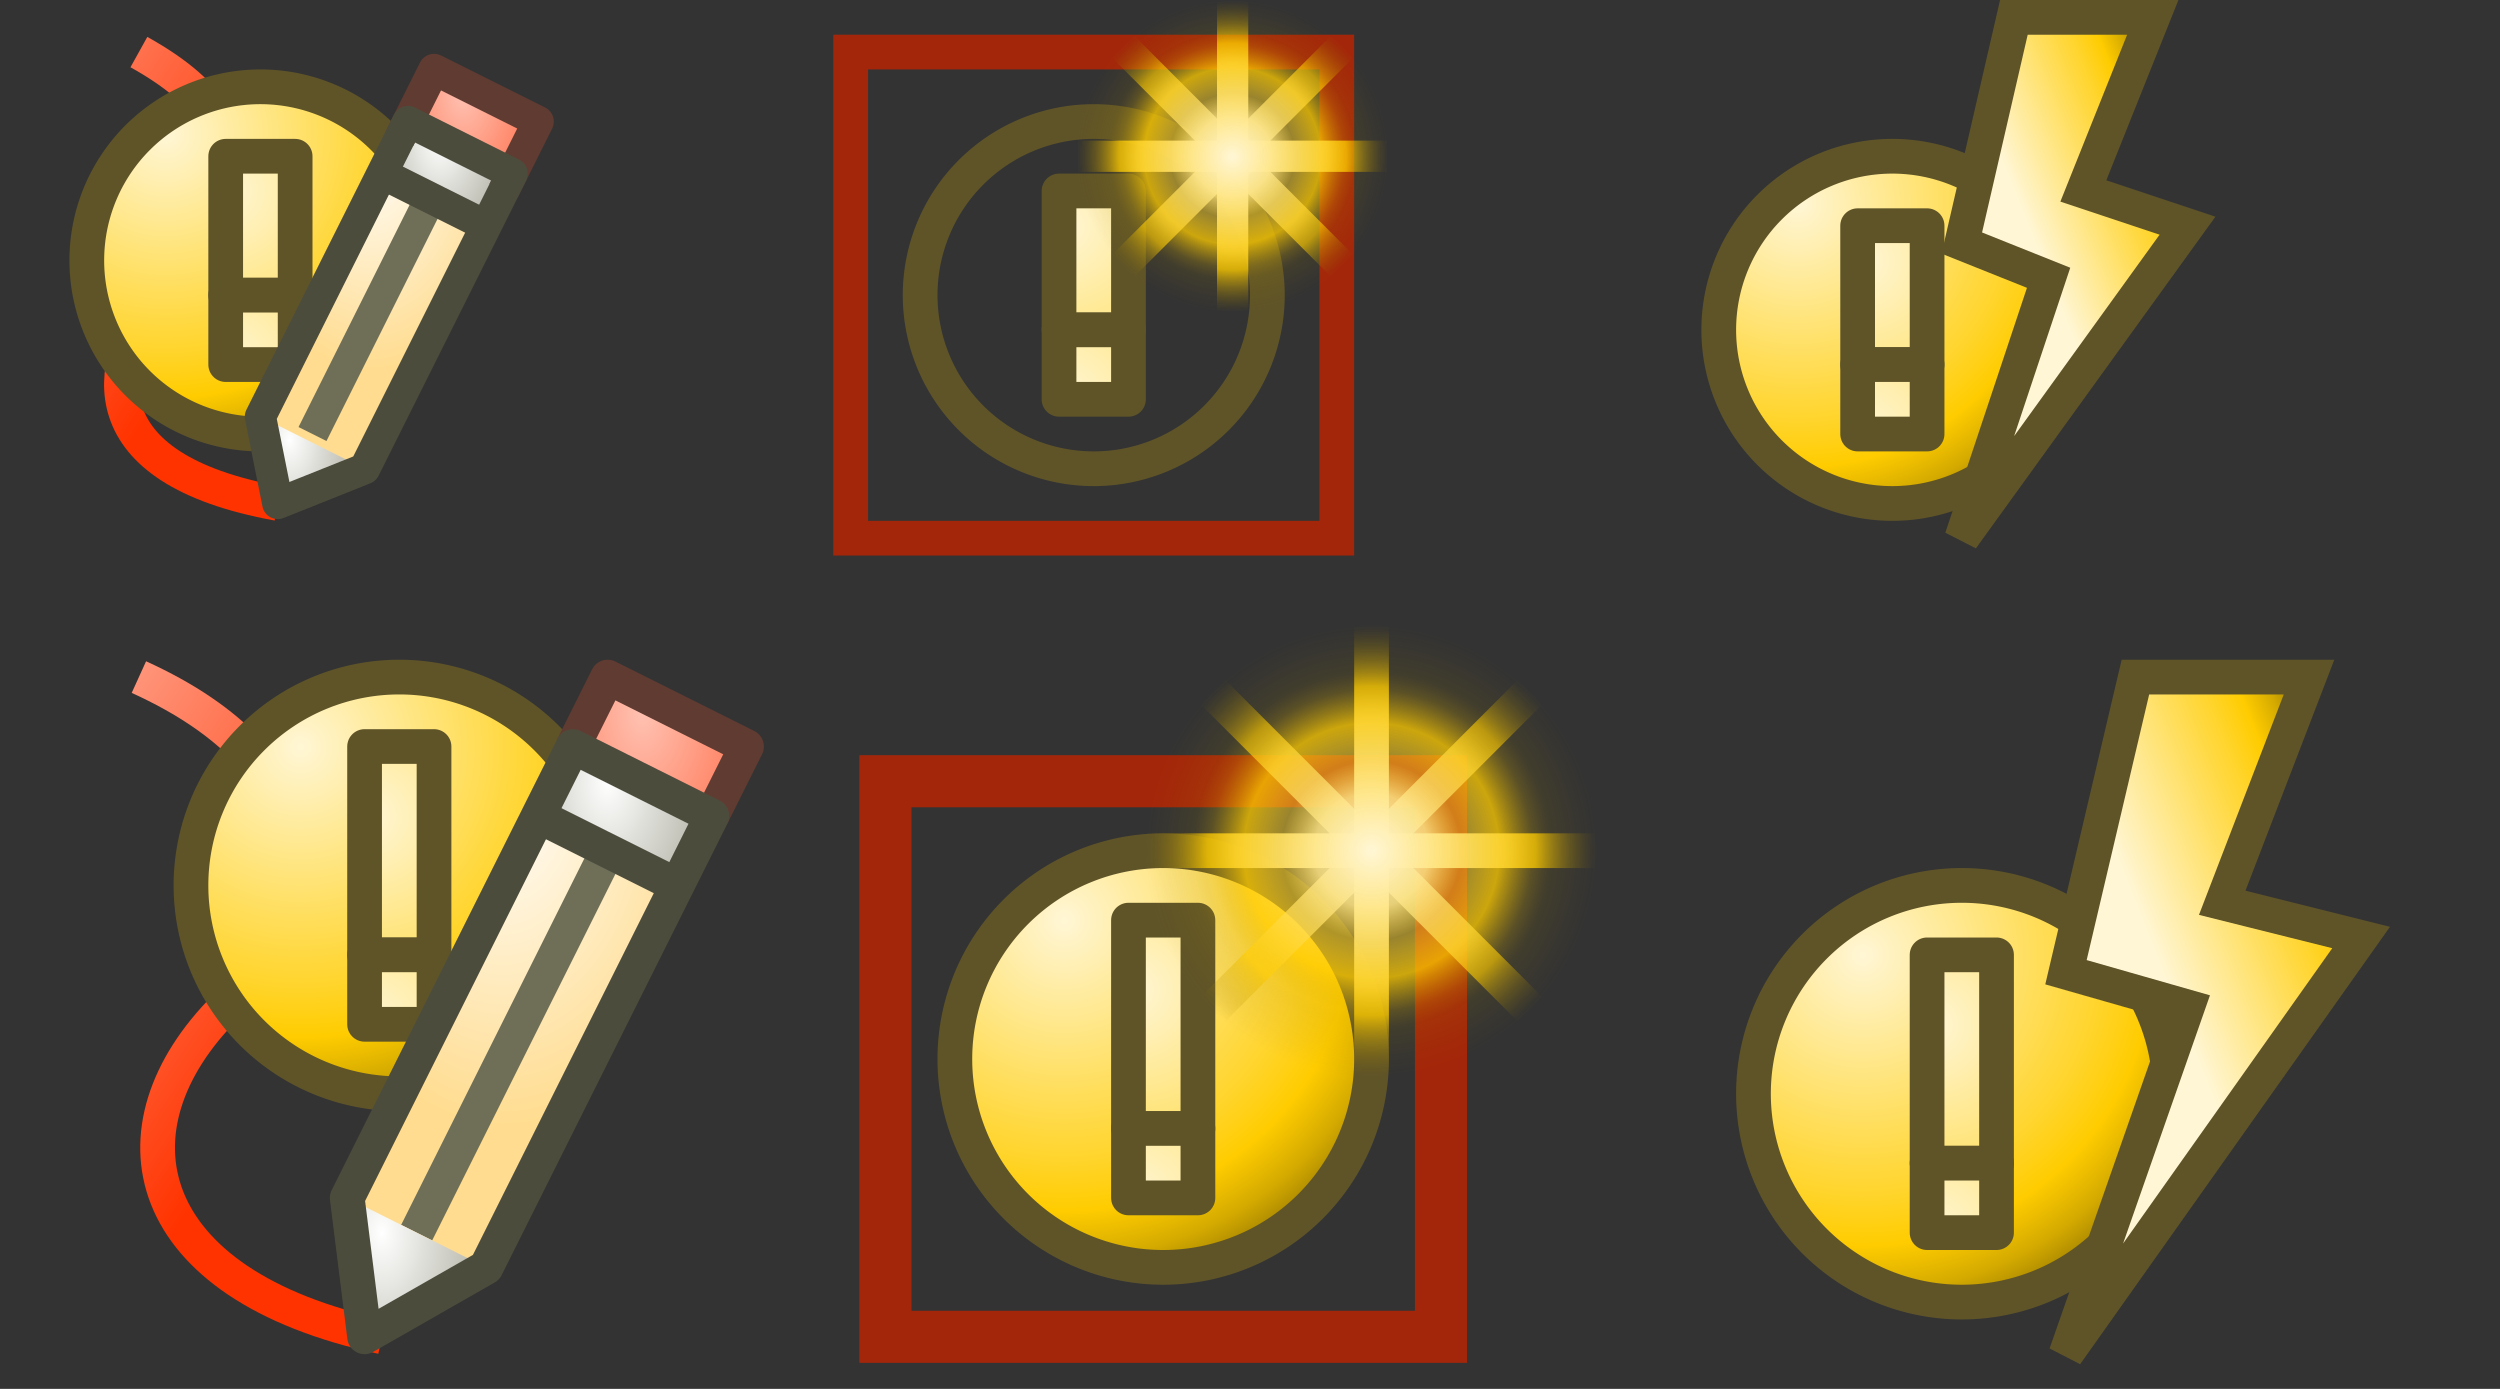 <svg xmlns="http://www.w3.org/2000/svg" xmlns:svg="http://www.w3.org/2000/svg" xmlns:xlink="http://www.w3.org/1999/xlink" id="svg15655" width="72" height="40" version="1.0"><rect width="100%" height="100%" fill="#333333" stroke="none"/><defs id="defs15657"><linearGradient id="linearGradient11954" x1="26.13" x2="23.477" y1="136.973" y2="124.813" gradientUnits="userSpaceOnUse"><stop id="stop11956" offset="0" style="stop-color:#fff6d5;stop-opacity:1"/><stop style="stop-color:#ffe581;stop-opacity:.878" id="stop11958" offset=".254"/><stop style="stop-color:#ffd429;stop-opacity:.502" id="stop11960" offset=".399"/><stop id="stop11962" offset=".566" style="stop-color:#fc0;stop-opacity:.753"/><stop style="stop-color:#d4aa00;stop-opacity:.251" id="stop11964" offset=".714"/><stop id="stop11966" offset=".789" style="stop-color:#a80;stop-opacity:.125"/><stop id="stop11968" offset="1" style="stop-color:#806600;stop-opacity:0"/></linearGradient><linearGradient id="SG_GOLD_1" x1="26.13" x2="23.477" y1="136.973" y2="124.813" gradientUnits="userSpaceOnUse"><stop style="stop-color:#fff6d5;stop-opacity:1" id="stop6510-5-0" offset="0"/><stop id="stop6515-9-7" offset=".606" style="stop-color:#ffd42a;stop-opacity:1"/><stop style="stop-color:#fc0;stop-opacity:1" id="stop6517-62-7" offset=".727"/><stop id="stop6519-17-4" offset=".846" style="stop-color:#d4aa00;stop-opacity:1"/><stop style="stop-color:#806600;stop-opacity:1" id="stop6512-8-5" offset="1"/></linearGradient><linearGradient id="SG_RED_1" x1="258.147" x2="269.322" y1="120.678" y2="134.902" gradientUnits="userSpaceOnUse"><stop id="stop6415-6-8-3" offset="0" style="stop-color:#ffc2b2;stop-opacity:1"/><stop id="stop6417-4-9-4" offset=".068" style="stop-color:#ffb8a6;stop-opacity:1"/><stop id="stop6419-2-3-0" offset="1" style="stop-color:#f30;stop-opacity:1"/></linearGradient><linearGradient id="SG_GRAY_1" x1="359.051" x2="346.787" y1="122.85" y2="108.606" gradientUnits="userSpaceOnUse"><stop id="stop6630-5-7" offset="0" style="stop-color:#fff;stop-opacity:1"/><stop id="stop6632-5" offset=".043" style="stop-color:#f8f8f7;stop-opacity:1"/><stop id="stop6634-2-5" offset=".51" style="stop-color:#afafa2;stop-opacity:1"/><stop id="stop6636-90" offset=".84" style="stop-color:#81816d;stop-opacity:1"/><stop id="stop6638-2-8" offset="1" style="stop-color:#6f6f58;stop-opacity:1"/></linearGradient><linearGradient id="SG_BEIGE_1" x1="29.452" x2="26.1" y1="125.778" y2="137.395" gradientUnits="userSpaceOnUse"><stop id="stop6282-5" offset="0" style="stop-color:#fff;stop-opacity:1"/><stop id="stop6284-5" offset="1" style="stop-color:#ffdc8f;stop-opacity:1"/></linearGradient><linearGradient id="linearGradient11182" x1="26.13" x2="23.477" y1="136.973" y2="124.813" gradientUnits="userSpaceOnUse"><stop id="stop11184" offset="0" style="stop-color:#fff6d5;stop-opacity:1"/><stop style="stop-color:#ffd429;stop-opacity:.878" id="stop11186" offset=".606"/><stop id="stop11188" offset=".727" style="stop-color:#fc0;stop-opacity:.753"/><stop style="stop-color:#d4aa00;stop-opacity:.376" id="stop11190" offset=".846"/><stop id="stop11192" offset="1" style="stop-color:#806600;stop-opacity:0"/></linearGradient><radialGradient id="radialGradient7159" cx="387.839" cy="26.183" r="7.45" fx="387.839" fy="26.183" gradientTransform="matrix(1.544,-4.5688672e-6,4.5688561e-6,1.544,-568.179,-28.914)" gradientUnits="userSpaceOnUse" xlink:href="#SG_GOLD_1"/><radialGradient id="radialGradient7162" cx="387.839" cy="26.183" r="7.45" fx="387.839" fy="26.183" gradientTransform="matrix(1.544,-4.5688672e-6,4.5688561e-6,1.544,-568.179,-33.914)" gradientUnits="userSpaceOnUse" xlink:href="#SG_GOLD_1"/><radialGradient id="radialGradient7170" cx="15.5" cy="24.5" r="6.5" fx="15.5" fy="24.5" gradientTransform="matrix(0.692,0,0,0.692,4.769,7.538)" gradientUnits="userSpaceOnUse" xlink:href="#linearGradient11954"/><radialGradient id="radialGradient7181" cx="10.812" cy="-39.297" r="6" fx="10.812" fy="-39.297" gradientTransform="matrix(0.53,0.53,-0.53,0.53,8.926,19.607)" gradientUnits="userSpaceOnUse" xlink:href="#linearGradient11182"/><radialGradient id="radialGradient7184" cx="20.034" cy="23.025" r=".5" fx="20.034" fy="23.025" gradientTransform="matrix(6.364,6.364,-6.364,6.364,54.536,-269.523)" gradientUnits="userSpaceOnUse" xlink:href="#linearGradient11182"/><radialGradient id="radialGradient7187" cx="10.812" cy="-39.297" r="6" fx="10.812" fy="-39.297" gradientTransform="matrix(0.75,-6.417072e-5,9.3211965e-8,0.75,27.391,33.973)" gradientUnits="userSpaceOnUse" xlink:href="#linearGradient11182"/><radialGradient id="radialGradient7190" cx="20.034" cy="23.025" r=".5" fx="20.034" fy="23.025" gradientTransform="matrix(9,2.5479791e-5,1.2081937e-5,9,-144.802,-202.724)" gradientUnits="userSpaceOnUse" xlink:href="#linearGradient11182"/><radialGradient id="radialGradient7232" cx="387.839" cy="21" r="7.45" fx="387.839" fy="21" gradientTransform="matrix(1.544,-4.5688595e-6,4.568856e-6,1.544,-210.678,-11.414)" gradientUnits="userSpaceOnUse" xlink:href="#SG_GOLD_1"/><radialGradient id="radialGradient7238" cx="15.5" cy="24.5" r="6.5" fx="15.5" fy="24.5" gradientUnits="userSpaceOnUse" xlink:href="#linearGradient11954"/><radialGradient id="SG_EVENT_CIRCLE_SMALL" cx=".227" cy=".136" r="1.045" gradientUnits="objectBoundingBox" xlink:href="#SG_GOLD_1"/><radialGradient id="radialGradient7308" cx="11" cy="25.063" r="6.25" fx="11" fy="25.063" gradientTransform="matrix(0.667,0,0,1.067,6,-24.067)" gradientUnits="userSpaceOnUse" xlink:href="#SG_RED_1"/><radialGradient id="radialGradient7311" cx="11" cy="25.063" r="6.25" fx="11" fy="25.063" gradientTransform="matrix(0.667,0,0,1.067,5.333,-22.733)" gradientUnits="userSpaceOnUse" xlink:href="#SG_GRAY_1"/><radialGradient id="radialGradient7314" cx="11" cy="25.063" r="6.25" fx="11" fy="25.063" gradientTransform="matrix(0.667,0,0,1.067,1,-14.067)" gradientUnits="userSpaceOnUse" xlink:href="#SG_GRAY_1"/><radialGradient id="radialGradient7318" cx="14.5" cy="16.938" r="6.25" fx="14.5" fy="16.938" gradientTransform="matrix(0.667,0,0,1.067,1,-14.067)" gradientUnits="userSpaceOnUse" xlink:href="#SG_BEIGE_1"/><linearGradient id="linearGradient7325" x1="1.5" x2="13" y1="15" y2="22.5" gradientTransform="translate(-5.5,-15.5)" gradientUnits="userSpaceOnUse" xlink:href="#SG_RED_1"/><radialGradient id="radialGradient7344" cx="387.839" cy="21" r="7.45" fx="387.839" fy="21" gradientTransform="matrix(1.544,-4.5688595e-6,4.568856e-6,1.544,-210.678,-11.414)" gradientUnits="userSpaceOnUse" xlink:href="#SG_GOLD_1"/><radialGradient id="radialGradient7354" cx="11" cy="25.063" r="6.25" fx="11" fy="25.063" gradientTransform="matrix(1,0,0,1.6,7.5,-19.6)" gradientUnits="userSpaceOnUse" xlink:href="#SG_RED_1"/><radialGradient id="radialGradient7357" cx="11" cy="25.063" r="6.25" fx="11" fy="25.063" gradientTransform="matrix(1,0,0,1.6,6.5,-17.6)" gradientUnits="userSpaceOnUse" xlink:href="#SG_GRAY_1"/><radialGradient id="radialGradient7360" cx="11" cy="25.063" r="6.25" fx="11" fy="25.063" gradientTransform="matrix(1,0,0,1.6,0,-4.6)" gradientUnits="userSpaceOnUse" xlink:href="#SG_GRAY_1"/><radialGradient id="radialGradient7364" cx="14.5" cy="16.938" r="6.25" fx="14.5" fy="16.938" gradientTransform="matrix(1,0,0,1.6,0,-4.6)" gradientUnits="userSpaceOnUse" xlink:href="#SG_BEIGE_1"/><linearGradient id="linearGradient7371" x1="0" x2="12" y1="12" y2="20" gradientTransform="translate(-2,8)" gradientUnits="userSpaceOnUse" xlink:href="#SG_RED_1"/><radialGradient id="radialGradient5597" cx="6.5" cy="10.5" r="11.5" gradientUnits="userSpaceOnUse" xlink:href="#SG_GOLD_1"/><radialGradient id="radialGradient5600" cx="6.5" cy="5.5" r="11.5" gradientUnits="userSpaceOnUse" xlink:href="#SG_GOLD_1"/><radialGradient id="radialGradient5609" cx="387.839" cy="26.183" r="7.45" fx="387.839" fy="26.183" gradientTransform="matrix(1.544,-4.5688671e-6,4.568856e-6,1.544,-588.179,-10.914)" gradientUnits="userSpaceOnUse" xlink:href="#SG_GOLD_1"/><radialGradient id="radialGradient5612" cx="387.839" cy="26.183" r="7.45" fx="387.839" fy="26.183" gradientTransform="matrix(1.544,-4.5688671e-6,4.568856e-6,1.544,-588.179,-16.914)" gradientUnits="userSpaceOnUse" xlink:href="#SG_GOLD_1"/><radialGradient id="radialGradient5621" cx="387.839" cy="26.183" r="7.45" fx="387.839" fy="26.183" gradientTransform="matrix(1.544,-4.5688671e-6,4.568856e-6,1.544,-566.179,-5.914)" gradientUnits="userSpaceOnUse" xlink:href="#SG_GOLD_1"/><radialGradient id="radialGradient5624" cx="387.839" cy="26.183" r="7.45" fx="387.839" fy="26.183" gradientTransform="matrix(1.544,-4.5688671e-6,4.568856e-6,1.544,-566.179,-11.914)" gradientUnits="userSpaceOnUse" xlink:href="#SG_GOLD_1"/><radialGradient id="radialGradient5633" cx="10.812" cy="-39.297" r="6" fx="10.812" fy="-39.297" gradientTransform="matrix(0.766,0.766,-0.766,0.766,1.114,46.322)" gradientUnits="userSpaceOnUse" xlink:href="#linearGradient11182"/><radialGradient id="radialGradient5636" cx="20.034" cy="23.025" r=".5" fx="20.034" fy="23.025" gradientTransform="matrix(9.192,9.192,-9.192,9.192,66.995,-371.312)" gradientUnits="userSpaceOnUse" xlink:href="#linearGradient11182"/><radialGradient id="radialGradient5639" cx="10.812" cy="-39.297" r="6" fx="10.812" fy="-39.297" gradientTransform="matrix(1.083,-1.9332332e-4,2.1121831e-7,1.083,27.788,67.073)" gradientUnits="userSpaceOnUse" xlink:href="#linearGradient11182"/><radialGradient id="radialGradient5642" cx="20.034" cy="23.025" r=".5" fx="20.034" fy="23.025" gradientTransform="matrix(13,6.4764499e-7,1.1255326e-4,13,-220.939,-274.823)" gradientUnits="userSpaceOnUse" xlink:href="#linearGradient11182"/><radialGradient id="radialGradient3237" cx="387.839" cy="26.183" r="7.45" fx="387.839" fy="26.183" gradientTransform="matrix(1.544,-4.5688672e-6,4.5688561e-6,1.544,-544.179,-28.914)" gradientUnits="userSpaceOnUse" xlink:href="#SG_GOLD_1"/><radialGradient id="radialGradient3240" cx="387.839" cy="26.183" r="7.45" fx="387.839" fy="26.183" gradientTransform="matrix(1.544,-4.5688672e-6,4.5688561e-6,1.544,-544.179,-33.914)" gradientUnits="userSpaceOnUse" xlink:href="#SG_GOLD_1"/><radialGradient id="radialGradient3250" cx="387.839" cy="21" r="7.45" fx="387.839" fy="21" gradientTransform="matrix(1.544,-4.5688595e-6,4.568856e-6,1.544,-210.678,-11.414)" gradientUnits="userSpaceOnUse" xlink:href="#SG_GOLD_1"/><radialGradient id="radialGradient3257" cx="387.839" cy="26.183" r="7.45" fx="387.839" fy="26.183" gradientTransform="matrix(1.544,-4.5688671e-6,4.568856e-6,1.544,-543.179,-4.914)" gradientUnits="userSpaceOnUse" xlink:href="#SG_GOLD_1"/><radialGradient id="radialGradient3260" cx="387.839" cy="26.183" r="7.45" fx="387.839" fy="26.183" gradientTransform="matrix(1.544,-4.5688671e-6,4.568856e-6,1.544,-543.179,-10.914)" gradientUnits="userSpaceOnUse" xlink:href="#SG_GOLD_1"/><linearGradient id="SG_GOLD_1-2" x1="26.13" x2="23.477" y1="136.973" y2="124.813" gradientUnits="userSpaceOnUse"><stop style="stop-color:#fff6d5;stop-opacity:1" id="stop6510-5-0-2" offset="0"/><stop id="stop6515-9-7-1" offset=".606" style="stop-color:#ffd42a;stop-opacity:1"/><stop style="stop-color:#fc0;stop-opacity:1" id="stop6517-62-7-2" offset=".727"/><stop id="stop6519-17-4-4" offset=".846" style="stop-color:#d4aa00;stop-opacity:1"/><stop style="stop-color:#806600;stop-opacity:1" id="stop6512-8-5-0" offset="1"/></linearGradient><linearGradient id="linearGradient4158" x1="53.955" x2="59" y1="49.632" y2="47.658" gradientTransform="matrix(1.288,0,0,1.267,-8.019,-36.867)" gradientUnits="userSpaceOnUse" xlink:href="#SG_GOLD_1-2"/><linearGradient id="SG_GOLD_1-2-7" x1="26.13" x2="23.477" y1="136.973" y2="124.813" gradientUnits="userSpaceOnUse"><stop style="stop-color:#fff6d5;stop-opacity:1" id="stop6510-5-0-2-0" offset="0"/><stop id="stop6515-9-7-1-6" offset=".606" style="stop-color:#ffd42a;stop-opacity:1"/><stop style="stop-color:#fc0;stop-opacity:1" id="stop6517-62-7-2-8" offset=".727"/><stop id="stop6519-17-4-4-0" offset=".846" style="stop-color:#d4aa00;stop-opacity:1"/><stop style="stop-color:#806600;stop-opacity:1" id="stop6512-8-5-0-9" offset="1"/></linearGradient><linearGradient id="linearGradient4201" x1="54" x2="59" y1="49.5" y2="47.5" gradientTransform="translate(4,-44)" gradientUnits="userSpaceOnUse" xlink:href="#SG_GOLD_1-2-7"/><radialGradient id="radialGradient4226" cx="52.497" cy="4.496" r="11.495" fx="52.497" fy="4.496" gradientUnits="userSpaceOnUse" xlink:href="#SG_GOLD_1"/><radialGradient id="radialGradient4229" cx="387.839" cy="26.183" r="7.45" fx="387.839" fy="26.183" gradientTransform="matrix(1.544,-4.5688672e-6,4.5688561e-6,1.544,-545.179,-27.914)" gradientUnits="userSpaceOnUse" xlink:href="#SG_GOLD_1"/><radialGradient id="radialGradient4232" cx="387.839" cy="26.183" r="7.45" fx="387.839" fy="26.183" gradientTransform="matrix(1.544,-4.5688672e-6,4.5688561e-6,1.544,-545.179,-32.914)" gradientUnits="userSpaceOnUse" xlink:href="#SG_GOLD_1"/></defs><g id="22_event-draw"><rect style="color:#000;fill:none;stroke:none;stroke-width:1;marker:none;visibility:visible;display:inline;overflow:visible;enable-background:accumulate" id="rect5730" width="22" height="22" x="0" y="18"/><path id="path5732" d="M 4,19.5 C 9.5,22 9.5,26 6.5,29 3,32.5 4,37 11,38.5" style="fill:none;stroke:url(#linearGradient7371);stroke-width:1px;stroke-linecap:butt;stroke-linejoin:miter;stroke-opacity:1"/><g id="g5615"><path style="color:#000;fill:url(#radialGradient7344);fill-opacity:1;stroke:#5f5428;stroke-width:1;stroke-linecap:butt;stroke-linejoin:round;stroke-miterlimit:4;stroke-opacity:1;stroke-dasharray:none;stroke-dashoffset:0;marker:none;visibility:visible;display:inline;overflow:visible;enable-background:accumulate" id="path6497" d="m 397,25 a 6,6 0 1 1 -12,0 6,6 0 1 1 12,0 z" transform="translate(-379.5,0.5)"/><rect style="color:#000;fill:url(#radialGradient5612);fill-opacity:1;fill-rule:nonzero;stroke:#5f5428;stroke-width:1;stroke-linecap:butt;stroke-linejoin:round;stroke-miterlimit:4;stroke-opacity:1;stroke-dasharray:none;stroke-dashoffset:0;marker:none;visibility:visible;display:inline;overflow:visible;enable-background:accumulate" id="rect6521" width="2" height="6" x="10.5" y="21.5"/><rect id="rect6578" width="2" height="2" x="10.5" y="27.5" style="color:#000;fill:url(#radialGradient5609);fill-opacity:1;fill-rule:nonzero;stroke:#5f5428;stroke-width:1;stroke-linecap:butt;stroke-linejoin:round;stroke-miterlimit:4;stroke-opacity:1;stroke-dasharray:none;stroke-dashoffset:0;marker:none;visibility:visible;display:inline;overflow:visible;enable-background:accumulate"/></g><path id="path5754" d="m 14,36.5 5.5,-11 -4,-2 -5.5,11 1.5,2 2.5,0 z" style="fill:url(#radialGradient7364);fill-opacity:1;stroke:none"/><path style="fill:none;stroke:#6f6f58;stroke-width:1px;stroke-linecap:butt;stroke-linejoin:miter;stroke-opacity:1" id="path5752" d="m 12,35.5 5.5,-11"/><path style="fill:url(#radialGradient7360);fill-opacity:1;stroke:none" id="path5766" d="m 14,36.5 -4,-2 0.5,4 3.5,-2 z"/><path id="path5770" d="m 20.5,23.5 -4,-2 -1,2 4,2 1,-2 z" style="fill:url(#radialGradient7357);fill-opacity:1;stroke:none"/><path style="fill:url(#radialGradient7354);fill-opacity:1;stroke:none" id="path5778" d="m 21.5,21.5 -4,-2 -1,2 4,2 1,-2 z"/><path id="path5901" d="m 20.5,23.5 1,-2 -4,-2 -1,2" style="fill:none;stroke:#603b31;stroke-width:1;stroke-linecap:butt;stroke-linejoin:round;stroke-miterlimit:1.8;stroke-opacity:1;stroke-dasharray:none"/><path style="fill:none;stroke:#4c4c3d;stroke-width:1;stroke-linecap:butt;stroke-linejoin:round;stroke-miterlimit:1.8;stroke-opacity:1;stroke-dasharray:none" id="path5764" d="m 20.5,23.5 -4,-2 -6.5,13 0.5,4 3.5,-2 6.5,-13 z"/><path style="fill:none;stroke:#4c4c3d;stroke-width:1px;stroke-linecap:butt;stroke-linejoin:miter;stroke-opacity:1" id="path5774" d="m 15.5,23.5 4,2"/></g><g id="16_event-draw"><rect style="color:#000;fill:none;stroke:none;stroke-width:1;marker:none;visibility:visible;display:inline;overflow:visible;enable-background:accumulate" id="rect5738" width="16" height="16" x="0" y="0"/><path style="fill:none;stroke:url(#linearGradient7325);stroke-width:1px;stroke-linecap:butt;stroke-linejoin:miter;stroke-opacity:1" id="path6459-7" d="m 4,1.5 c 4.5,2.5 2,5 0.5,7 -1.5,2 -2,5 3.5,6"/><g id="g5603"><path style="color:#000;fill:url(#SG_EVENT_CIRCLE_SMALL);fill-opacity:1;stroke:#5f5428;stroke-width:1;stroke-linecap:butt;stroke-linejoin:round;stroke-miterlimit:4;stroke-opacity:1;stroke-dasharray:none;stroke-dashoffset:0;marker:none;visibility:visible;display:inline;overflow:visible;enable-background:accumulate" id="path6497-1" d="m 12.5,7.5 a 5,5 0 1 1 -10,0 5,5 0 1 1 10,0 z"/><rect style="color:#000;fill:url(#radialGradient5600);fill-opacity:1;fill-rule:nonzero;stroke:#5f5428;stroke-width:1;stroke-linecap:butt;stroke-linejoin:round;stroke-miterlimit:4;stroke-opacity:1;stroke-dasharray:none;stroke-dashoffset:0;marker:none;visibility:visible;display:inline;overflow:visible;enable-background:accumulate" id="rect6521-0" width="2" height="4" x="6.5" y="4.5"/><rect id="rect6578-0" width="2" height="2" x="6.5" y="8.5" style="color:#000;fill:url(#radialGradient5597);fill-opacity:1;fill-rule:nonzero;stroke:#5f5428;stroke-width:1;stroke-linecap:butt;stroke-linejoin:round;stroke-miterlimit:4;stroke-opacity:1;stroke-dasharray:none;stroke-dashoffset:0;marker:none;visibility:visible;display:inline;overflow:visible;enable-background:accumulate"/></g><path id="path5754-7" d="M 10.333,13.333 14,6 11.333,4.667 7.667,12 l 1,1.333 1.667,0 z" style="fill:url(#radialGradient7318);fill-opacity:1;stroke:none"/><path style="fill:none;stroke:#6f6f58;stroke-width:.9;stroke-linecap:butt;stroke-linejoin:miter;stroke-miterlimit:4;stroke-opacity:1;stroke-dasharray:none" id="path5752-5" d="m 9,12.5 3.5,-7"/><path style="fill:url(#radialGradient7314);fill-opacity:1;stroke:none" id="path5766-1" d="m 10.5,13.5 -3,-1.5 0.5,2.5 2.5,-1 z"/><path id="path5770-5" d="m 15,4.5 -3,-1.5 -1,2 3,1.5 1,-2 z" style="fill:url(#radialGradient7311);fill-opacity:1;stroke:none"/><path style="fill:url(#radialGradient7308);fill-opacity:1;stroke:none" id="path5778-0" d="m 15.5,3.5 -3,-1.5 -0.75,1.5 3,1.5 0.75,-1.5 z"/><path id="path5903" d="m 14.5,5.5 1,-2 -3,-1.5 -1,2" style="fill:none;stroke:#603b31;stroke-width:.9;stroke-linecap:butt;stroke-linejoin:round;stroke-miterlimit:1.8;stroke-opacity:1;stroke-dasharray:none"/><path style="fill:none;stroke:#4c4c3d;stroke-width:.9;stroke-linecap:butt;stroke-linejoin:round;stroke-miterlimit:1.8;stroke-opacity:1;stroke-dasharray:none" id="path5764-7" d="m 10.5,13.5 4.25,-8.5 -3,-1.5 -4.25,8.5 0.5,2.5 2.5,-1 z"/><path style="fill:none;stroke:#4c4c3d;stroke-width:.9;stroke-linecap:butt;stroke-linejoin:miter;stroke-miterlimit:4;stroke-opacity:1;stroke-dasharray:none" id="path5774-4" d="m 11,5 3,1.5"/></g><g id="22_event-create-box"><rect id="rect6290" width="22" height="22" x="24" y="18" style="color:#000;fill:none;stroke:none;stroke-width:1;marker:none;visibility:visible;display:inline;overflow:visible;enable-background:accumulate"/><g id="g5627"><path style="color:#000;fill:url(#radialGradient7232);fill-opacity:1;stroke:#5f5428;stroke-width:1;stroke-linecap:butt;stroke-linejoin:round;stroke-miterlimit:4;stroke-opacity:1;stroke-dasharray:none;stroke-dashoffset:0;marker:none;visibility:visible;display:inline;overflow:visible;enable-background:accumulate" id="path6497-6" d="m 397,25 a 6,6 0 1 1 -12,0 6,6 0 1 1 12,0 z" transform="translate(-357.5,5.5)"/><rect style="color:#000;fill:url(#radialGradient5624);fill-opacity:1;fill-rule:nonzero;stroke:#5f5428;stroke-width:1;stroke-linecap:butt;stroke-linejoin:round;stroke-miterlimit:4;stroke-opacity:1;stroke-dasharray:none;stroke-dashoffset:0;marker:none;visibility:visible;display:inline;overflow:visible;enable-background:accumulate" id="rect6521-7" width="2" height="6" x="32.5" y="26.5"/><rect id="rect6578-8" width="2" height="2" x="32.5" y="32.5" style="color:#000;fill:url(#radialGradient5621);fill-opacity:1;fill-rule:nonzero;stroke:#5f5428;stroke-width:1;stroke-linecap:butt;stroke-linejoin:round;stroke-miterlimit:4;stroke-opacity:1;stroke-dasharray:none;stroke-dashoffset:0;marker:none;visibility:visible;display:inline;overflow:visible;enable-background:accumulate"/></g><rect style="opacity:.8;color:#000;fill:none;stroke:#c02400;stroke-width:1.5;stroke-linecap:butt;stroke-linejoin:miter;stroke-miterlimit:4;stroke-opacity:1;stroke-dasharray:none;stroke-dashoffset:0;marker:none;visibility:visible;display:inline;overflow:visible;enable-background:accumulate" id="rect4161" width="16" height="16" x="25.5" y="22.5"/><g id="g5645"><path style="color:#000;fill:url(#radialGradient7238);fill-opacity:1;stroke:none;stroke-width:.7;marker:none;visibility:visible;display:inline;overflow:visible;enable-background:accumulate" id="path5617" d="m 22,24.5 a 6.5,6.5 0 1 1 -13,0 6.5,6.5 0 1 1 13,0 z" transform="translate(24,0)"/><path style="fill:none;stroke:url(#radialGradient5642);stroke-width:1px;stroke-linecap:square;stroke-linejoin:miter;stroke-opacity:1" id="path4172" d="m 39.5,18.5 0,12"/><path id="path4176" d="m 45.5,24.5 -12,0" style="fill:none;stroke:url(#radialGradient5639);stroke-width:1px;stroke-linecap:square;stroke-linejoin:miter;stroke-opacity:1"/><path id="path12005" d="m 43.743,20.257 -8.485,8.485" style="opacity:.8;fill:none;stroke:url(#radialGradient5636);stroke-width:1px;stroke-linecap:square;stroke-linejoin:miter;stroke-opacity:1"/><path style="opacity:.8;fill:none;stroke:url(#radialGradient5633);stroke-width:1px;stroke-linecap:square;stroke-linejoin:miter;stroke-opacity:1" id="path12007" d="M 43.743,28.743 35.257,20.257"/></g></g><g id="16_event-create-box"><rect style="color:#000;fill:none;stroke:none;stroke-width:1;marker:none;visibility:visible;display:inline;overflow:visible;enable-background:accumulate" id="rect12027" width="16" height="16" x="24" y="0"/><g id="g7165"><path style="color:#000;fill:url(#SG_EVENT_CIRCLE_SMALL);fill-opacity:1;stroke:#5f5428;stroke-width:1;stroke-linecap:butt;stroke-linejoin:round;stroke-miterlimit:4;stroke-opacity:1;stroke-dasharray:none;stroke-dashoffset:0;marker:none;visibility:visible;display:inline;overflow:visible;enable-background:accumulate" id="path6426" d="m 36.5,8.5 a 5,5 0 1 1 -10,0 5,5 0 1 1 10,0 z"/><rect style="color:#000;fill:url(#radialGradient7162);fill-opacity:1;fill-rule:nonzero;stroke:#5f5428;stroke-width:1;stroke-linecap:butt;stroke-linejoin:round;stroke-miterlimit:4;stroke-opacity:1;stroke-dasharray:none;stroke-dashoffset:0;marker:none;visibility:visible;display:inline;overflow:visible;enable-background:accumulate" id="rect6521-0-2" width="2" height="4" x="30.5" y="5.5"/><rect id="rect6578-0-2" width="2" height="2" x="30.5" y="9.5" style="color:#000;fill:url(#radialGradient7159);fill-opacity:1;fill-rule:nonzero;stroke:#5f5428;stroke-width:1;stroke-linecap:butt;stroke-linejoin:round;stroke-miterlimit:4;stroke-opacity:1;stroke-dasharray:none;stroke-dashoffset:0;marker:none;visibility:visible;display:inline;overflow:visible;enable-background:accumulate"/></g><rect style="opacity:.8;color:#000;fill:none;stroke:#c02400;stroke-width:1;stroke-linecap:butt;stroke-linejoin:miter;stroke-miterlimit:4;stroke-opacity:1;stroke-dasharray:none;stroke-dashoffset:0;marker:none;visibility:visible;display:inline;overflow:visible;enable-background:accumulate" id="rect4161-3" width="14" height="14" x="24.5" y="1.5"/><g id="g7193"><path style="color:#000;fill:url(#radialGradient7170);fill-opacity:1;stroke:none;stroke-width:.7;marker:none;visibility:visible;display:inline;overflow:visible;enable-background:accumulate" id="path5617-5" d="m 20,24.5 a 4.5,4.5 0 1 1 -9,0 4.5,4.5 0 1 1 9,0 z" transform="translate(20,-20)"/><path style="fill:none;stroke:url(#radialGradient7190);stroke-width:.9;stroke-linecap:square;stroke-linejoin:miter;stroke-miterlimit:4;stroke-opacity:1;stroke-dasharray:none" id="path4172-3" d="m 35.5,0.5 0,8"/><path id="path4176-4" d="m 39.5,4.5 -8,0" style="fill:none;stroke:url(#radialGradient7187);stroke-width:.9;stroke-linecap:square;stroke-linejoin:miter;stroke-miterlimit:4;stroke-opacity:1;stroke-dasharray:none"/><path id="path12298" d="M 38.328,1.672 32.672,7.328" style="opacity:.8;fill:none;stroke:url(#radialGradient7184);stroke-width:.9;stroke-linecap:square;stroke-linejoin:miter;stroke-miterlimit:4;stroke-opacity:1;stroke-dasharray:none"/><path style="opacity:.8;fill:none;stroke:url(#radialGradient7181);stroke-width:.9;stroke-linecap:square;stroke-linejoin:miter;stroke-miterlimit:4;stroke-opacity:1;stroke-dasharray:none" id="path12300" d="M 38.328,7.328 32.672,1.672"/></g></g><g id="22_event-create-quick"><rect style="color:#000;fill:none;stroke:none;stroke-width:1;marker:none;visibility:visible;display:inline;overflow:visible;enable-background:accumulate" id="rect3118" width="22" height="22" x="48" y="18"/><g id="g3263"><path id="path3122" d="m 397,25 a 6,6 0 1 1 -12,0 6,6 0 1 1 12,0 z" transform="translate(-334.5,6.5)" style="color:#000;fill:url(#radialGradient3250);fill-opacity:1;stroke:#5f5428;stroke-width:1;stroke-linecap:butt;stroke-linejoin:round;stroke-miterlimit:4;stroke-opacity:1;stroke-dasharray:none;stroke-dashoffset:0;marker:none;visibility:visible;display:inline;overflow:visible;enable-background:accumulate"/><rect id="rect3124" width="2" height="6" x="55.5" y="27.5" style="color:#000;fill:url(#radialGradient3260);fill-opacity:1;fill-rule:nonzero;stroke:#5f5428;stroke-width:1;stroke-linecap:butt;stroke-linejoin:round;stroke-miterlimit:4;stroke-opacity:1;stroke-dasharray:none;stroke-dashoffset:0;marker:none;visibility:visible;display:inline;overflow:visible;enable-background:accumulate"/><rect style="color:#000;fill:url(#radialGradient3257);fill-opacity:1;fill-rule:nonzero;stroke:#5f5428;stroke-width:1;stroke-linecap:butt;stroke-linejoin:round;stroke-miterlimit:4;stroke-opacity:1;stroke-dasharray:none;stroke-dashoffset:0;marker:none;visibility:visible;display:inline;overflow:visible;enable-background:accumulate" id="rect3126" width="2" height="2" x="55.5" y="33.5"/></g><path style="fill:url(#linearGradient4158);fill-opacity:1;stroke:#5f5428;stroke-width:1px;stroke-linecap:butt;stroke-linejoin:miter;stroke-opacity:1" id="path4130" d="m 59.5,39 3.5,-10 -3.5,-1 2,-8.5 5,0 -2.5,6.5 4,1 z"/></g><g id="16_event-create-quick"><rect id="rect3144" width="16" height="16" x="48" y="0" style="color:#000;fill:none;stroke:none;stroke-width:1;marker:none;visibility:visible;display:inline;overflow:visible;enable-background:accumulate"/><g id="g4235"><path id="path3148" d="m 59.5,9.5 a 5,5 0 1 1 -10,0 5,5 0 1 1 10,0 z" style="color:#000;fill:url(#SG_EVENT_CIRCLE_SMALL);fill-opacity:1;stroke:#5f5428;stroke-width:1;stroke-linecap:butt;stroke-linejoin:round;stroke-miterlimit:4;stroke-opacity:1;stroke-dasharray:none;stroke-dashoffset:0;marker:none;visibility:visible;display:inline;overflow:visible;enable-background:accumulate"/><rect id="rect3150" width="2" height="4" x="53.5" y="6.5" style="color:#000;fill:url(#radialGradient4232);fill-opacity:1;fill-rule:nonzero;stroke:#5f5428;stroke-width:1;stroke-linecap:butt;stroke-linejoin:round;stroke-miterlimit:4;stroke-opacity:1;stroke-dasharray:none;stroke-dashoffset:0;marker:none;visibility:visible;display:inline;overflow:visible;enable-background:accumulate"/><rect style="color:#000;fill:url(#radialGradient4229);fill-opacity:1;fill-rule:nonzero;stroke:#5f5428;stroke-width:1;stroke-linecap:butt;stroke-linejoin:round;stroke-miterlimit:4;stroke-opacity:1;stroke-dasharray:none;stroke-dashoffset:0;marker:none;visibility:visible;display:inline;overflow:visible;enable-background:accumulate" id="rect3152" width="2" height="2" x="53.5" y="10.5"/></g><path style="fill:url(#linearGradient4201);fill-opacity:1;stroke:#5f5428;stroke-width:1px;stroke-linecap:butt;stroke-linejoin:miter;stroke-opacity:1" id="path4130-9" d="M 56.5,15.5 59,8 56.5,7 58,0.5 l 4,0 -2,5 3,1 z"/></g></svg>